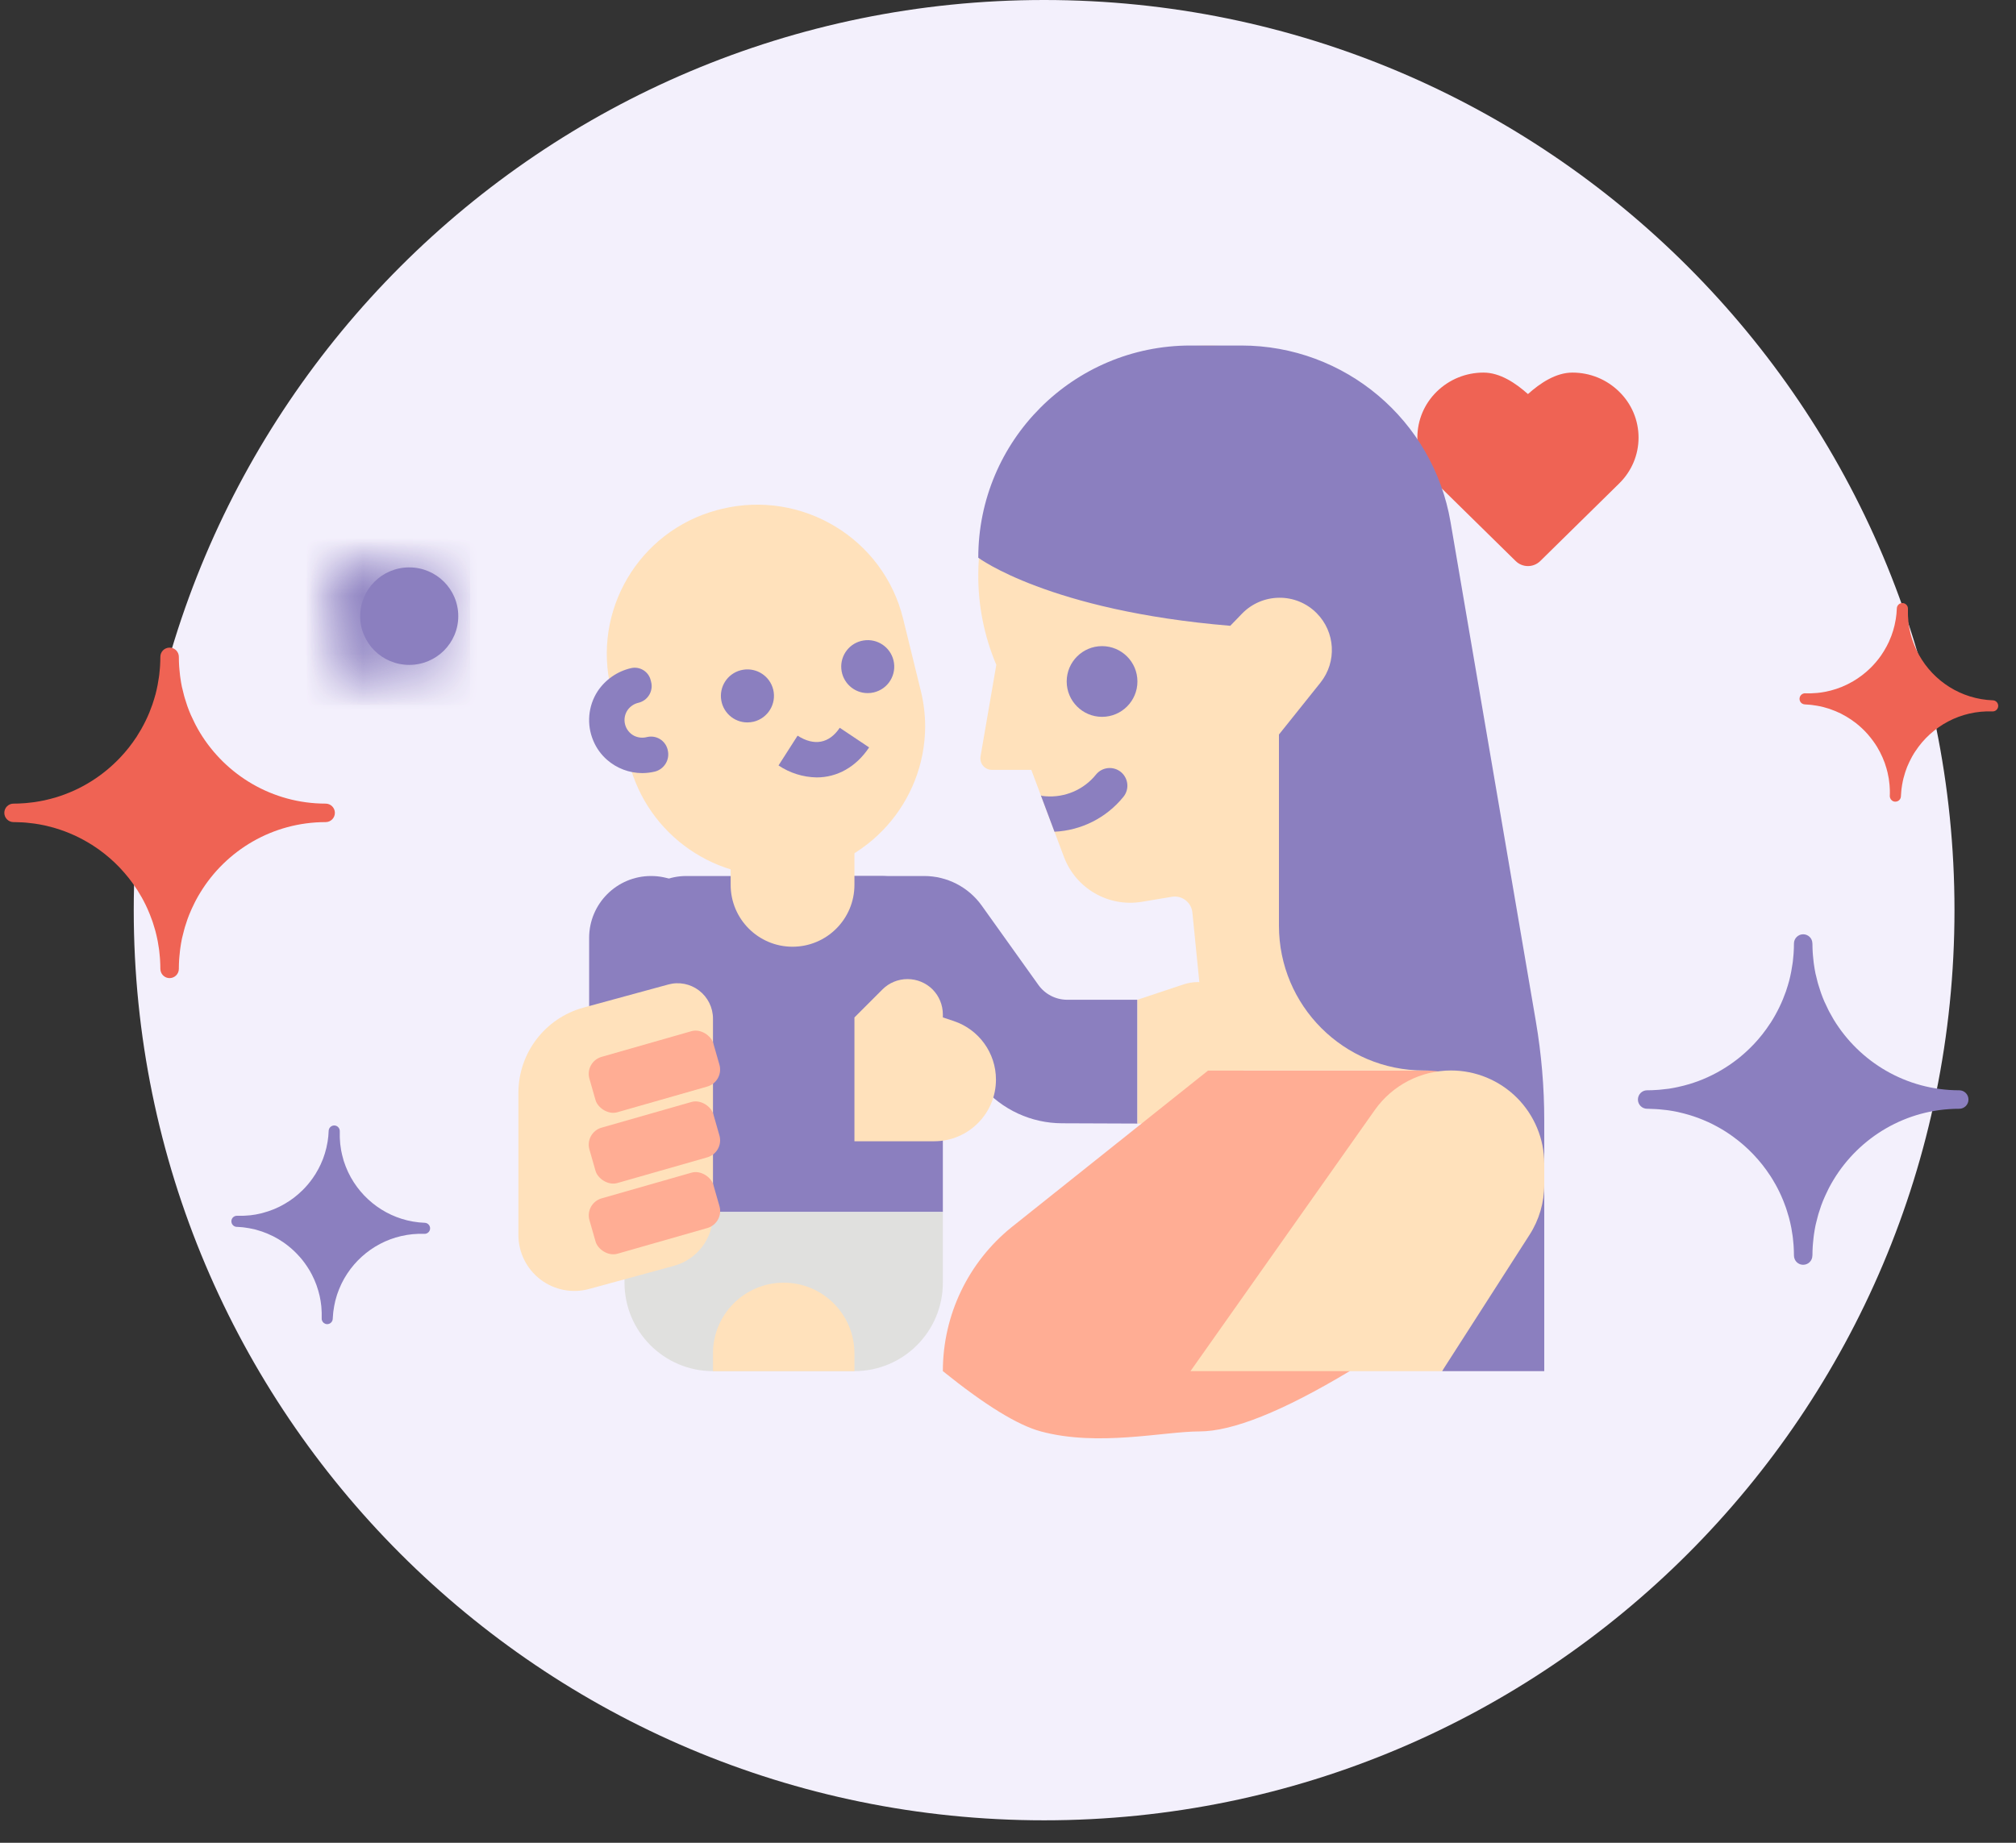 <?xml version="1.0" encoding="UTF-8"?>
<svg width="35px" height="32px" viewBox="0 0 35 32" version="1.1" xmlns="http://www.w3.org/2000/svg" xmlns:xlink="http://www.w3.org/1999/xlink">
    <rect x="0" y="0" width="35" height="32" fill="#333333" stroke="none"/>
    <title>Group 98</title>
    <defs>
        <path d="M0.01,0.901 C0.01,1.368 0.391,1.747 0.862,1.747 L0.862,1.747 C1.332,1.747 1.713,1.368 1.713,0.901 L1.713,0.901 C1.713,0.433 1.332,0.054 0.862,0.054 L0.862,0.054 C0.391,0.054 0.01,0.433 0.01,0.901 L0.01,0.901 Z" id="path-1"></path>
    </defs>
    <g id="Page-1" stroke="none" stroke-width="1" fill="none" fill-rule="evenodd">
        <g id="LL21---Home-Copy" transform="translate(-17, -790)">
            <g id="Group-4-Copy-2" transform="translate(0, 781)">
                <g id="Group-98" transform="translate(17, 9)">
                    <g id="Group-91">
                        <path d="M18.127,31.61 C9.398,31.61 2.322,24.534 2.322,15.805 C2.322,7.076 9.398,-7.90256389e-06 18.127,-7.90256389e-06 C26.856,-7.90256389e-06 33.932,7.076 33.932,15.805 C33.932,24.534 26.856,31.61 18.127,31.61 Z" id="Fill-1" fill="#F3F0FC"></path>
                        <path d="M34.599,12.161 C34.045,12.141 33.569,11.827 33.317,11.375 C33.302,11.348 33.288,11.321 33.275,11.293 C33.271,11.286 33.268,11.278 33.264,11.271 C33.254,11.249 33.245,11.227 33.236,11.205 C33.233,11.198 33.229,11.191 33.227,11.183 C33.216,11.155 33.205,11.126 33.196,11.097 C33.194,11.092 33.193,11.086 33.191,11.081 C33.184,11.057 33.177,11.032 33.17,11.007 C33.168,10.998 33.166,10.989 33.164,10.98 C33.158,10.955 33.153,10.931 33.148,10.906 C33.147,10.899 33.146,10.893 33.145,10.887 C33.139,10.857 33.135,10.826 33.132,10.795 C33.131,10.786 33.13,10.778 33.13,10.769 C33.127,10.745 33.126,10.721 33.125,10.698 C33.124,10.688 33.124,10.678 33.124,10.668 C33.123,10.637 33.123,10.607 33.124,10.576 C33.124,10.574 33.124,10.573 33.124,10.572 C33.125,10.545 33.115,10.521 33.098,10.503 C33.081,10.485 33.058,10.473 33.031,10.472 C32.978,10.47 32.933,10.511 32.931,10.565 C32.93,10.596 32.928,10.627 32.925,10.657 C32.924,10.666 32.923,10.674 32.922,10.682 C32.919,10.705 32.916,10.728 32.913,10.75 C32.911,10.759 32.91,10.768 32.908,10.776 C32.904,10.802 32.899,10.827 32.893,10.852 C32.892,10.856 32.891,10.86 32.89,10.865 C32.883,10.895 32.875,10.924 32.866,10.954 C32.865,10.958 32.863,10.962 32.862,10.965 C32.854,10.991 32.846,11.015 32.837,11.04 C32.834,11.046 32.832,11.052 32.829,11.059 C32.82,11.083 32.81,11.106 32.8,11.129 C32.798,11.133 32.796,11.138 32.795,11.142 C32.769,11.198 32.74,11.252 32.708,11.304 C32.707,11.307 32.705,11.309 32.703,11.312 C32.689,11.336 32.673,11.36 32.657,11.383 C32.655,11.385 32.654,11.387 32.652,11.39 C32.598,11.466 32.537,11.538 32.47,11.603 C32.469,11.603 32.469,11.604 32.469,11.604 C32.379,11.692 32.277,11.769 32.168,11.833 C32.108,11.868 32.046,11.898 31.982,11.925 C31.98,11.926 31.978,11.927 31.975,11.928 C31.913,11.953 31.848,11.975 31.782,11.992 C31.777,11.993 31.772,11.994 31.768,11.995 C31.74,12.002 31.711,12.008 31.683,12.014 C31.677,12.015 31.671,12.016 31.665,12.017 C31.633,12.023 31.601,12.028 31.568,12.031 C31.562,12.032 31.556,12.032 31.551,12.033 C31.524,12.035 31.496,12.037 31.469,12.038 C31.46,12.039 31.45,12.039 31.441,12.04 C31.409,12.04 31.377,12.041 31.345,12.04 C31.344,12.039 31.343,12.04 31.342,12.039 C31.288,12.037 31.244,12.079 31.242,12.132 C31.241,12.159 31.251,12.183 31.267,12.201 C31.284,12.219 31.308,12.231 31.335,12.232 C31.339,12.232 31.342,12.233 31.346,12.233 C31.375,12.234 31.403,12.236 31.431,12.239 C31.442,12.24 31.453,12.242 31.463,12.243 C31.489,12.246 31.513,12.249 31.538,12.254 C31.546,12.255 31.553,12.256 31.561,12.258 C31.592,12.263 31.623,12.27 31.654,12.278 C31.661,12.28 31.668,12.282 31.675,12.284 C31.702,12.291 31.728,12.299 31.754,12.307 C31.759,12.309 31.765,12.311 31.771,12.313 C31.835,12.335 31.897,12.361 31.957,12.39 C31.96,12.392 31.963,12.394 31.966,12.395 C32.027,12.426 32.086,12.461 32.142,12.499 C32.142,12.5 32.143,12.5 32.144,12.501 C32.169,12.518 32.194,12.536 32.219,12.555 C32.219,12.556 32.219,12.556 32.22,12.556 C32.294,12.614 32.362,12.678 32.424,12.748 C32.425,12.75 32.427,12.752 32.429,12.754 C32.489,12.823 32.544,12.897 32.592,12.976 C32.594,12.98 32.596,12.984 32.598,12.988 C32.612,13.01 32.624,13.033 32.637,13.057 C32.639,13.061 32.641,13.065 32.643,13.069 C32.67,13.122 32.695,13.178 32.716,13.235 C32.718,13.24 32.72,13.246 32.722,13.251 C32.73,13.274 32.737,13.297 32.744,13.32 C32.747,13.327 32.749,13.335 32.751,13.342 C32.758,13.366 32.764,13.39 32.77,13.414 C32.771,13.419 32.772,13.424 32.773,13.429 C32.78,13.459 32.786,13.489 32.791,13.519 C32.792,13.524 32.792,13.529 32.793,13.534 C32.797,13.559 32.8,13.583 32.802,13.608 C32.803,13.617 32.804,13.626 32.805,13.635 C32.807,13.658 32.808,13.681 32.809,13.703 C32.809,13.712 32.81,13.72 32.81,13.729 C32.81,13.759 32.811,13.79 32.809,13.822 C32.809,13.835 32.811,13.848 32.816,13.859 C32.829,13.894 32.862,13.92 32.902,13.921 C32.955,13.923 33,13.882 33.002,13.829 C33.002,13.828 33.002,13.826 33.002,13.825 C33.003,13.794 33.006,13.763 33.009,13.733 C33.01,13.723 33.011,13.713 33.012,13.703 C33.015,13.68 33.018,13.656 33.022,13.633 C33.024,13.624 33.025,13.615 33.027,13.607 C33.032,13.576 33.039,13.546 33.046,13.517 C33.048,13.51 33.05,13.503 33.052,13.496 C33.058,13.472 33.065,13.449 33.072,13.426 C33.075,13.416 33.078,13.407 33.081,13.397 C33.089,13.374 33.097,13.351 33.106,13.328 C33.109,13.322 33.111,13.316 33.113,13.31 C33.125,13.282 33.137,13.255 33.15,13.228 C33.154,13.22 33.158,13.212 33.162,13.204 C33.172,13.184 33.182,13.164 33.193,13.144 C33.198,13.136 33.202,13.127 33.207,13.119 C33.222,13.094 33.237,13.068 33.254,13.044 C33.539,12.611 34.037,12.333 34.591,12.354 C34.645,12.356 34.689,12.314 34.691,12.261 C34.693,12.208 34.652,12.163 34.599,12.161" id="Fill-13" fill="#EF6354"></path>
                        <path d="M5.654,13.955 C4.732,13.955 3.923,13.463 3.475,12.728 C3.449,12.685 3.424,12.641 3.4,12.595 C3.393,12.583 3.387,12.571 3.381,12.558 C3.363,12.523 3.346,12.487 3.33,12.451 C3.324,12.439 3.319,12.427 3.313,12.415 C3.293,12.369 3.274,12.322 3.257,12.274 C3.254,12.265 3.251,12.257 3.248,12.248 C3.234,12.208 3.221,12.167 3.209,12.126 C3.204,12.111 3.2,12.096 3.196,12.081 C3.185,12.041 3.175,12 3.166,11.959 C3.163,11.949 3.161,11.939 3.158,11.928 C3.148,11.878 3.139,11.827 3.132,11.776 C3.13,11.762 3.128,11.747 3.126,11.733 C3.121,11.694 3.117,11.655 3.114,11.615 C3.112,11.598 3.111,11.582 3.11,11.566 C3.107,11.515 3.105,11.464 3.105,11.412 C3.105,11.41 3.105,11.408 3.105,11.406 C3.105,11.362 3.087,11.322 3.058,11.293 C3.029,11.264 2.989,11.246 2.944,11.246 C2.856,11.246 2.784,11.317 2.784,11.406 C2.784,11.458 2.782,11.509 2.779,11.561 C2.778,11.574 2.777,11.588 2.776,11.602 C2.773,11.64 2.769,11.678 2.765,11.716 C2.763,11.73 2.761,11.745 2.759,11.759 C2.753,11.801 2.746,11.844 2.738,11.886 C2.737,11.893 2.736,11.9 2.734,11.907 C2.724,11.957 2.713,12.007 2.7,12.057 C2.698,12.063 2.696,12.07 2.694,12.076 C2.683,12.118 2.67,12.16 2.656,12.201 C2.653,12.212 2.649,12.223 2.646,12.233 C2.632,12.273 2.617,12.313 2.601,12.352 C2.599,12.359 2.596,12.366 2.593,12.373 C2.554,12.468 2.509,12.56 2.459,12.649 C2.457,12.653 2.455,12.657 2.452,12.662 C2.429,12.702 2.404,12.743 2.379,12.782 C2.376,12.786 2.374,12.79 2.372,12.794 C2.286,12.925 2.189,13.048 2.082,13.16 C2.082,13.161 2.081,13.161 2.081,13.161 C1.936,13.313 1.773,13.448 1.594,13.561 C1.498,13.622 1.397,13.677 1.292,13.725 C1.288,13.726 1.284,13.728 1.281,13.73 C1.178,13.776 1.072,13.816 0.963,13.849 C0.955,13.851 0.948,13.853 0.94,13.855 C0.894,13.868 0.847,13.881 0.8,13.891 C0.79,13.893 0.781,13.896 0.771,13.898 C0.718,13.909 0.664,13.919 0.61,13.927 C0.601,13.929 0.591,13.93 0.582,13.931 C0.537,13.937 0.492,13.942 0.446,13.946 C0.431,13.947 0.415,13.948 0.4,13.949 C0.347,13.953 0.294,13.955 0.241,13.955 C0.239,13.955 0.237,13.955 0.235,13.955 C0.146,13.955 0.075,14.027 0.075,14.115 C0.075,14.16 0.093,14.2 0.122,14.229 C0.151,14.258 0.191,14.276 0.235,14.276 C0.242,14.276 0.248,14.276 0.255,14.276 C0.302,14.277 0.35,14.278 0.396,14.281 C0.414,14.282 0.432,14.284 0.45,14.285 C0.492,14.289 0.533,14.293 0.575,14.299 C0.587,14.301 0.6,14.302 0.613,14.304 C0.665,14.312 0.717,14.321 0.768,14.332 C0.78,14.335 0.792,14.338 0.804,14.34 C0.849,14.351 0.892,14.362 0.936,14.374 C0.946,14.377 0.955,14.38 0.965,14.383 C1.073,14.415 1.177,14.454 1.278,14.5 C1.284,14.502 1.289,14.505 1.295,14.507 C1.398,14.555 1.497,14.609 1.593,14.669 C1.594,14.67 1.595,14.671 1.597,14.671 C1.64,14.699 1.682,14.728 1.724,14.757 C1.725,14.758 1.725,14.759 1.726,14.759 C1.852,14.85 1.97,14.953 2.077,15.065 C2.08,15.068 2.083,15.071 2.085,15.074 C2.19,15.185 2.286,15.305 2.369,15.434 C2.374,15.44 2.378,15.446 2.382,15.452 C2.405,15.489 2.428,15.527 2.449,15.564 C2.453,15.571 2.457,15.578 2.461,15.584 C2.51,15.672 2.554,15.762 2.592,15.856 C2.596,15.864 2.599,15.874 2.603,15.883 C2.618,15.92 2.632,15.957 2.645,15.995 C2.649,16.007 2.653,16.019 2.657,16.031 C2.67,16.071 2.682,16.11 2.693,16.15 C2.695,16.159 2.698,16.167 2.7,16.175 C2.713,16.224 2.724,16.273 2.734,16.323 C2.736,16.331 2.737,16.339 2.739,16.348 C2.746,16.388 2.753,16.429 2.759,16.471 C2.761,16.486 2.763,16.501 2.765,16.516 C2.769,16.553 2.773,16.59 2.776,16.628 C2.777,16.642 2.778,16.656 2.779,16.67 C2.782,16.721 2.784,16.773 2.784,16.825 C2.784,16.847 2.789,16.868 2.797,16.887 C2.821,16.944 2.878,16.985 2.944,16.985 C3.033,16.985 3.105,16.913 3.105,16.825 C3.105,16.823 3.105,16.821 3.105,16.818 C3.105,16.767 3.107,16.716 3.11,16.665 C3.111,16.648 3.112,16.632 3.114,16.616 C3.117,16.576 3.121,16.537 3.126,16.498 C3.128,16.483 3.13,16.469 3.132,16.454 C3.139,16.403 3.148,16.353 3.158,16.303 C3.161,16.292 3.164,16.28 3.166,16.269 C3.175,16.229 3.185,16.19 3.196,16.151 C3.2,16.135 3.205,16.119 3.209,16.103 C3.221,16.064 3.233,16.025 3.247,15.986 C3.25,15.976 3.254,15.966 3.257,15.956 C3.274,15.909 3.293,15.862 3.313,15.817 C3.319,15.803 3.325,15.79 3.331,15.776 C3.346,15.742 3.363,15.709 3.379,15.676 C3.387,15.661 3.394,15.647 3.401,15.633 C3.424,15.589 3.448,15.547 3.474,15.505 C3.921,14.768 4.731,14.276 5.654,14.276 C5.742,14.276 5.814,14.204 5.814,14.115 C5.814,14.027 5.742,13.955 5.654,13.955" id="Fill-83" fill="#EF6354"></path>
                        <path d="M34.015,18.933 C33.093,18.933 32.284,18.442 31.836,17.707 C31.81,17.663 31.785,17.619 31.761,17.574 C31.754,17.561 31.748,17.549 31.742,17.537 C31.724,17.501 31.707,17.466 31.691,17.429 C31.685,17.417 31.68,17.406 31.674,17.394 C31.654,17.347 31.635,17.3 31.618,17.252 C31.615,17.244 31.612,17.235 31.609,17.226 C31.595,17.186 31.582,17.145 31.57,17.104 C31.565,17.09 31.561,17.075 31.557,17.06 C31.546,17.019 31.536,16.979 31.527,16.937 C31.524,16.927 31.522,16.917 31.519,16.906 C31.509,16.856 31.5,16.805 31.493,16.754 C31.491,16.74 31.489,16.726 31.487,16.711 C31.482,16.672 31.478,16.633 31.475,16.593 C31.473,16.577 31.472,16.561 31.471,16.544 C31.468,16.493 31.466,16.442 31.466,16.391 C31.466,16.389 31.465,16.387 31.465,16.384 C31.465,16.34 31.448,16.3 31.419,16.271 C31.39,16.242 31.349,16.224 31.305,16.224 C31.217,16.224 31.145,16.296 31.145,16.384 C31.145,16.436 31.143,16.488 31.14,16.539 C31.139,16.553 31.138,16.566 31.137,16.58 C31.134,16.618 31.13,16.656 31.126,16.694 C31.124,16.709 31.122,16.723 31.12,16.737 C31.114,16.78 31.107,16.822 31.099,16.864 C31.098,16.871 31.097,16.878 31.095,16.885 C31.085,16.936 31.074,16.986 31.061,17.035 C31.059,17.042 31.057,17.048 31.055,17.055 C31.044,17.097 31.031,17.138 31.017,17.18 C31.014,17.19 31.01,17.201 31.007,17.212 C30.993,17.252 30.978,17.291 30.962,17.33 C30.959,17.337 30.957,17.345 30.954,17.351 C30.915,17.446 30.87,17.538 30.82,17.627 C30.818,17.631 30.816,17.636 30.813,17.64 C30.79,17.681 30.765,17.721 30.74,17.761 C30.737,17.764 30.735,17.768 30.732,17.772 C30.647,17.903 30.55,18.026 30.443,18.139 C30.443,18.139 30.442,18.139 30.442,18.139 C30.297,18.292 30.134,18.426 29.955,18.539 C29.859,18.6 29.758,18.655 29.653,18.703 C29.649,18.705 29.645,18.706 29.642,18.708 C29.539,18.755 29.433,18.794 29.324,18.827 C29.316,18.829 29.309,18.831 29.301,18.833 C29.255,18.847 29.208,18.859 29.161,18.869 C29.151,18.872 29.142,18.874 29.132,18.876 C29.079,18.888 29.025,18.897 28.971,18.906 C28.962,18.907 28.952,18.908 28.943,18.909 C28.898,18.915 28.853,18.92 28.807,18.924 C28.792,18.925 28.776,18.926 28.761,18.927 C28.708,18.931 28.655,18.933 28.602,18.933 C28.6,18.933 28.598,18.933 28.596,18.933 C28.507,18.933 28.436,19.005 28.436,19.094 C28.436,19.138 28.454,19.178 28.483,19.207 C28.512,19.236 28.552,19.254 28.596,19.254 C28.603,19.254 28.609,19.254 28.616,19.254 C28.663,19.255 28.711,19.257 28.757,19.26 C28.775,19.261 28.793,19.262 28.811,19.264 C28.853,19.267 28.894,19.272 28.936,19.277 C28.948,19.279 28.961,19.28 28.973,19.282 C29.026,19.29 29.078,19.299 29.129,19.31 C29.141,19.313 29.153,19.316 29.165,19.319 C29.21,19.329 29.253,19.34 29.297,19.353 C29.306,19.355 29.316,19.358 29.326,19.361 C29.433,19.393 29.538,19.432 29.639,19.478 C29.645,19.481 29.65,19.483 29.656,19.485 C29.759,19.533 29.858,19.587 29.954,19.647 C29.955,19.648 29.956,19.649 29.958,19.65 C30.001,19.677 30.043,19.706 30.085,19.736 C30.086,19.736 30.086,19.737 30.087,19.738 C30.213,19.829 30.33,19.931 30.438,20.044 C30.441,20.047 30.444,20.05 30.446,20.053 C30.551,20.163 30.647,20.284 30.73,20.412 C30.735,20.418 30.738,20.425 30.743,20.431 C30.766,20.467 30.789,20.505 30.81,20.543 C30.814,20.549 30.818,20.556 30.822,20.563 C30.871,20.65 30.915,20.741 30.953,20.834 C30.957,20.843 30.96,20.852 30.964,20.861 C30.979,20.898 30.993,20.935 31.006,20.973 C31.01,20.985 31.014,20.997 31.018,21.01 C31.031,21.049 31.043,21.089 31.054,21.129 C31.056,21.137 31.059,21.145 31.061,21.154 C31.074,21.202 31.085,21.251 31.095,21.301 C31.097,21.309 31.098,21.318 31.1,21.326 C31.107,21.367 31.114,21.408 31.12,21.449 C31.122,21.464 31.124,21.479 31.126,21.494 C31.13,21.531 31.134,21.569 31.137,21.606 C31.138,21.62 31.139,21.634 31.14,21.649 C31.143,21.7 31.145,21.751 31.145,21.803 C31.145,21.825 31.15,21.846 31.158,21.865 C31.182,21.923 31.239,21.963 31.305,21.963 C31.394,21.963 31.465,21.892 31.465,21.803 C31.465,21.801 31.466,21.799 31.466,21.797 C31.466,21.745 31.468,21.694 31.471,21.643 C31.472,21.627 31.473,21.61 31.475,21.594 C31.478,21.554 31.482,21.515 31.487,21.476 C31.489,21.462 31.491,21.447 31.493,21.432 C31.5,21.382 31.509,21.331 31.519,21.281 C31.522,21.27 31.525,21.259 31.527,21.247 C31.536,21.207 31.546,21.168 31.557,21.129 C31.561,21.113 31.566,21.097 31.57,21.081 C31.582,21.042 31.594,21.003 31.608,20.964 C31.611,20.954 31.614,20.944 31.618,20.934 C31.635,20.887 31.654,20.841 31.674,20.795 C31.68,20.781 31.686,20.768 31.692,20.755 C31.707,20.721 31.723,20.687 31.74,20.654 C31.748,20.64 31.755,20.625 31.762,20.611 C31.785,20.568 31.809,20.525 31.835,20.483 C32.282,19.747 33.092,19.254 34.015,19.254 C34.103,19.254 34.175,19.182 34.175,19.094 C34.175,19.005 34.103,18.933 34.015,18.933" id="Fill-85" fill="#8B7FBF"></path>
                        <path d="M7.374,21.234 C6.82,21.213 6.345,20.899 6.092,20.447 C6.077,20.421 6.063,20.393 6.05,20.366 C6.046,20.358 6.043,20.351 6.039,20.343 C6.029,20.321 6.02,20.3 6.011,20.277 C6.008,20.27 6.005,20.263 6.002,20.256 C5.991,20.227 5.98,20.198 5.971,20.169 C5.969,20.164 5.968,20.159 5.966,20.154 C5.959,20.129 5.952,20.104 5.946,20.079 C5.943,20.07 5.941,20.061 5.939,20.052 C5.933,20.028 5.928,20.003 5.923,19.978 C5.922,19.972 5.921,19.966 5.92,19.959 C5.915,19.929 5.91,19.898 5.907,19.867 C5.906,19.859 5.906,19.85 5.905,19.841 C5.903,19.818 5.901,19.794 5.9,19.77 C5.899,19.76 5.899,19.75 5.899,19.74 C5.898,19.71 5.898,19.679 5.899,19.648 C5.899,19.647 5.899,19.645 5.899,19.644 C5.9,19.618 5.89,19.593 5.873,19.575 C5.857,19.557 5.833,19.545 5.806,19.544 C5.753,19.542 5.708,19.584 5.706,19.637 C5.705,19.668 5.703,19.699 5.7,19.73 C5.699,19.738 5.698,19.746 5.697,19.754 C5.695,19.777 5.691,19.8 5.688,19.823 C5.686,19.831 5.685,19.84 5.683,19.849 C5.679,19.874 5.674,19.899 5.668,19.924 C5.667,19.928 5.666,19.933 5.665,19.937 C5.658,19.967 5.65,19.997 5.641,20.026 C5.64,20.03 5.639,20.034 5.637,20.038 C5.629,20.063 5.621,20.088 5.612,20.112 C5.61,20.118 5.607,20.125 5.605,20.131 C5.595,20.155 5.586,20.178 5.575,20.201 C5.573,20.206 5.572,20.21 5.57,20.214 C5.544,20.27 5.515,20.325 5.483,20.377 C5.482,20.379 5.48,20.382 5.479,20.384 C5.464,20.408 5.448,20.432 5.432,20.455 C5.43,20.457 5.429,20.46 5.427,20.462 C5.373,20.539 5.312,20.61 5.245,20.676 C5.245,20.676 5.245,20.676 5.244,20.676 C5.154,20.764 5.053,20.842 4.943,20.905 C4.883,20.94 4.822,20.971 4.758,20.997 C4.755,20.998 4.753,20.999 4.75,21 C4.688,21.025 4.623,21.047 4.557,21.064 C4.552,21.065 4.548,21.066 4.543,21.068 C4.515,21.075 4.486,21.081 4.458,21.086 C4.452,21.087 4.446,21.088 4.441,21.09 C4.408,21.095 4.376,21.1 4.343,21.104 C4.337,21.104 4.332,21.104 4.326,21.105 C4.299,21.108 4.272,21.11 4.244,21.111 C4.235,21.111 4.225,21.112 4.216,21.112 C4.184,21.113 4.153,21.113 4.121,21.112 C4.119,21.112 4.118,21.112 4.117,21.112 C4.064,21.11 4.019,21.151 4.017,21.204 C4.016,21.231 4.026,21.256 4.043,21.274 C4.059,21.292 4.083,21.304 4.11,21.305 C4.114,21.305 4.118,21.305 4.122,21.305 C4.15,21.307 4.179,21.309 4.207,21.311 C4.217,21.313 4.228,21.314 4.239,21.315 C4.264,21.318 4.289,21.322 4.313,21.326 C4.321,21.327 4.329,21.328 4.336,21.33 C4.367,21.336 4.398,21.343 4.429,21.35 C4.436,21.352 4.443,21.354 4.451,21.356 C4.477,21.363 4.503,21.371 4.529,21.38 C4.535,21.382 4.54,21.383 4.546,21.385 C4.61,21.407 4.672,21.433 4.732,21.463 C4.735,21.464 4.738,21.466 4.741,21.467 C4.802,21.498 4.861,21.533 4.917,21.571 C4.918,21.572 4.919,21.572 4.919,21.573 C4.945,21.59 4.97,21.609 4.994,21.628 C4.994,21.628 4.995,21.628 4.995,21.629 C5.069,21.686 5.137,21.751 5.199,21.821 C5.201,21.822 5.202,21.824 5.204,21.826 C5.265,21.895 5.319,21.97 5.367,22.049 C5.369,22.052 5.371,22.056 5.374,22.06 C5.387,22.083 5.4,22.106 5.412,22.129 C5.414,22.133 5.416,22.137 5.418,22.141 C5.446,22.195 5.47,22.25 5.491,22.307 C5.493,22.313 5.495,22.318 5.497,22.324 C5.505,22.346 5.512,22.369 5.519,22.392 C5.522,22.4 5.524,22.407 5.526,22.414 C5.533,22.438 5.539,22.462 5.545,22.487 C5.546,22.492 5.548,22.497 5.549,22.502 C5.555,22.531 5.561,22.561 5.566,22.591 C5.567,22.596 5.567,22.601 5.568,22.606 C5.572,22.631 5.575,22.656 5.578,22.681 C5.578,22.69 5.579,22.699 5.58,22.708 C5.582,22.73 5.583,22.753 5.584,22.776 C5.584,22.784 5.585,22.793 5.585,22.801 C5.586,22.832 5.586,22.863 5.585,22.894 C5.584,22.907 5.586,22.92 5.591,22.932 C5.604,22.967 5.637,22.992 5.677,22.994 C5.73,22.996 5.775,22.954 5.777,22.901 C5.777,22.9 5.777,22.899 5.777,22.897 C5.779,22.866 5.781,22.836 5.784,22.805 C5.785,22.795 5.786,22.786 5.787,22.776 C5.79,22.752 5.794,22.729 5.798,22.705 C5.799,22.697 5.8,22.688 5.802,22.679 C5.808,22.649 5.814,22.619 5.821,22.589 C5.823,22.582 5.825,22.575 5.827,22.568 C5.833,22.545 5.84,22.521 5.847,22.498 C5.85,22.489 5.853,22.479 5.856,22.47 C5.864,22.446 5.873,22.423 5.882,22.4 C5.884,22.394 5.886,22.388 5.889,22.382 C5.9,22.354 5.912,22.327 5.925,22.3 C5.929,22.292 5.933,22.284 5.937,22.276 C5.947,22.256 5.957,22.236 5.968,22.217 C5.973,22.208 5.978,22.2 5.982,22.192 C5.997,22.166 6.013,22.141 6.029,22.116 C6.314,21.684 6.812,21.406 7.367,21.426 C7.42,21.428 7.465,21.387 7.467,21.334 C7.469,21.28 7.427,21.236 7.374,21.234" id="Fill-87" fill="#8B7FBF"></path>
                        <path d="M7.956,10.7 C7.956,11.167 7.575,11.546 7.105,11.546 C6.634,11.546 6.253,11.167 6.253,10.7 C6.253,10.232 6.634,9.853 7.105,9.853 C7.575,9.853 7.956,10.232 7.956,10.7" id="Fill-89" fill="#8B7FBF"></path>
                    </g>
                    <g id="Group-95" transform="translate(5.792, 9.835)">
                        <mask id="mask-2" fill="white">
                            <use xlink:href="#path-1"></use>
                        </mask>
                        <g id="Clip-93"></g>
                        <polygon id="Fill-92" fill="#8B7FBF" mask="url(#mask-2)" points="-18.097 20.773 21.283 20.773 21.283 -18.607 -18.097 -18.607"></polygon>
                        <polygon id="Fill-94" fill="#8B7FBF" mask="url(#mask-2)" points="-0.646 2.403 2.37 2.403 2.37 -0.602 -0.646 -0.602"></polygon>
                    </g>
                    <path d="M26.527,6.843 C26.315,6.654 26.044,6.47 25.755,6.47 C25.449,6.47 25.161,6.588 24.943,6.801 C24.727,7.013 24.607,7.297 24.607,7.599 C24.607,7.9 24.727,8.183 24.943,8.396 L26.315,9.744 C26.374,9.801 26.45,9.83 26.527,9.83 C26.604,9.83 26.68,9.801 26.739,9.744 L28.11,8.396 C28.327,8.183 28.447,7.9 28.447,7.599 C28.447,7.297 28.327,7.013 28.11,6.801 C27.894,6.588 27.605,6.47 27.299,6.47 C27.01,6.47 26.738,6.654 26.527,6.843" id="Fill-96" fill="#EF6354"></path>
                    <g id="mother" transform="translate(9, 6)" fill-rule="nonzero">
                        <path d="M9.028,11.104 L8.044,9.726 C7.813,9.403 7.441,9.212 7.044,9.212 L5.527,9.212 L5.527,11.361 L6.755,11.361 L8.049,12.865 C8.397,13.271 8.905,13.505 9.44,13.506 L10.747,13.511 L10.747,11.361 L9.528,11.361 C9.33,11.361 9.143,11.265 9.028,11.104 L9.028,11.104 Z" id="Path" fill="#8B7FBF"></path>
                        <path d="M7.369,15.046 L1.842,15.046 L1.842,10.287 C1.842,9.693 2.324,9.212 2.917,9.212 L6.295,9.212 C6.888,9.212 7.369,9.693 7.369,10.287 L7.369,15.046 Z" id="Path" fill="#8B7FBF"></path>
                        <path d="M3.685,8.598 L3.685,9.365 C3.685,9.959 4.166,10.44 4.759,10.44 C5.353,10.44 5.834,9.959 5.834,9.365 L5.834,8.598 L3.685,8.598 Z" id="Path" fill="#FFE1BB"></path>
                        <path d="M7.369,16.274 C7.369,17.122 6.682,17.81 5.834,17.81 L3.378,17.81 C2.53,17.81 1.842,17.122 1.842,16.274 L1.842,15.046 L7.369,15.046 L7.369,16.274 Z" id="Path" fill="#E0E0DE"></path>
                        <path d="M3.378,17.81 L3.378,17.502 C3.378,16.824 3.928,16.274 4.606,16.274 C5.284,16.274 5.834,16.824 5.834,17.502 L5.834,17.81 L3.378,17.81 Z" id="Path" fill="#FFE1BB"></path>
                        <path d="M3.378,11.668 L3.378,10.287 C3.378,9.693 2.897,9.212 2.303,9.212 C1.709,9.212 1.228,9.693 1.228,10.287 L1.228,12.743 C1.228,13.337 1.709,13.818 2.303,13.818 L5.834,13.818 L5.834,11.668 L3.378,11.668 Z" id="Path" fill="#8B7FBF"></path>
                        <path d="M5.834,11.668 L6.321,11.181 C6.436,11.066 6.592,11.002 6.755,11.002 C6.918,11.002 7.074,11.066 7.19,11.181 C7.305,11.297 7.369,11.453 7.369,11.616 L7.369,11.668 L7.559,11.731 C7.996,11.877 8.291,12.286 8.291,12.747 C8.291,13.338 7.811,13.818 7.22,13.818 L5.834,13.818 L5.834,11.668 Z" id="Path" fill="#FFE1BB"></path>
                        <path d="M3.378,15.093 C3.378,15.509 3.1,15.873 2.699,15.982 L1.228,16.383 C0.936,16.463 0.623,16.402 0.382,16.218 C0.141,16.034 -8.18174209e-16,15.748 -8.18174209e-16,15.445 L-8.18174209e-16,12.978 C-8.18174209e-16,12.286 0.463,11.679 1.131,11.497 L2.602,11.096 C2.787,11.045 2.984,11.084 3.136,11.2 C3.288,11.316 3.378,11.497 3.378,11.688 L3.378,15.093 Z" id="Path" fill="#FFE1BB"></path>
                        <g id="Group" transform="translate(1.113, 11.822)" fill="#FFAD94">
                            <rect id="Rectangle" transform="translate(1.195, 0.603) rotate(-15.953) translate(-1.195, -0.603) " x="0.077" y="0.296" width="2.237" height="1" rx="0.307"></rect>
                            <rect id="Rectangle" transform="translate(1.196, 1.832) rotate(-15.953) translate(-1.196, -1.832) " x="0.077" y="1.525" width="2.237" height="1" rx="0.307"></rect>
                            <rect id="Rectangle" transform="translate(1.196, 3.061) rotate(-15.953) translate(-1.196, -3.061) " x="0.078" y="2.753" width="2.237" height="1" rx="0.307"></rect>
                        </g>
                        <path d="M11.797,13.511 L10.747,13.511 L10.747,11.361 L11.546,11.095 C11.627,11.068 11.712,11.054 11.797,11.054 C12.235,11.054 12.589,11.409 12.589,11.847 L12.589,12.718 C12.59,12.928 12.506,13.13 12.357,13.279 C12.209,13.427 12.007,13.511 11.797,13.511 L11.797,13.511 Z" id="Path" fill="#FFE1BB"></path>
                        <path d="M7.062,6.62 C7.053,7.936 6.066,9.038 4.76,9.194 C3.454,9.349 2.236,8.508 1.919,7.231 L1.61,5.971 C1.274,4.606 2.091,3.223 3.449,2.858 C3.475,2.851 3.501,2.844 3.527,2.838 C4.927,2.499 6.338,3.352 6.679,4.744 L6.988,6.004 C7.037,6.206 7.062,6.413 7.062,6.62 L7.062,6.62 Z" id="Path" fill="#FFE1BB"></path>
                        <path d="M4.424,5.975 C4.367,5.742 4.14,5.592 3.903,5.63 C3.666,5.668 3.498,5.881 3.517,6.121 C3.536,6.36 3.735,6.545 3.975,6.545 C4.012,6.545 4.049,6.54 4.085,6.532 C4.332,6.471 4.484,6.222 4.424,5.975 L4.424,5.975 Z" id="Path" fill="#8B7FBF"></path>
                        <path d="M6.512,5.467 C6.455,5.234 6.229,5.084 5.992,5.122 C5.755,5.159 5.587,5.373 5.606,5.612 C5.625,5.851 5.824,6.036 6.064,6.036 C6.101,6.036 6.138,6.032 6.173,6.023 C6.292,5.994 6.395,5.92 6.458,5.815 C6.522,5.711 6.541,5.585 6.512,5.467 L6.512,5.467 Z" id="Path" fill="#8B7FBF"></path>
                        <path d="M4.847,6.775 L4.516,7.292 C4.712,7.424 4.943,7.496 5.179,7.5 C5.532,7.5 5.861,7.321 6.089,6.979 L5.579,6.638 C5.396,6.911 5.136,6.96 4.847,6.775 L4.847,6.775 Z" id="Path" fill="#8B7FBF"></path>
                        <path d="M2.148,7.425 C1.925,7.424 1.71,7.343 1.542,7.197 C1.438,7.107 1.355,6.993 1.302,6.866 C1.181,6.584 1.209,6.26 1.376,6.003 C1.511,5.801 1.717,5.658 1.953,5.603 C2.106,5.566 2.26,5.66 2.297,5.813 L2.305,5.845 C2.324,5.921 2.311,6.002 2.27,6.069 C2.229,6.136 2.164,6.184 2.087,6.203 C2.011,6.22 1.944,6.264 1.898,6.327 C1.847,6.4 1.83,6.49 1.851,6.576 C1.872,6.662 1.929,6.735 2.007,6.776 C2.077,6.811 2.157,6.819 2.233,6.799 C2.309,6.781 2.39,6.793 2.457,6.834 C2.524,6.875 2.572,6.941 2.591,7.017 L2.593,7.028 C2.633,7.192 2.532,7.358 2.368,7.399 C2.296,7.416 2.222,7.425 2.148,7.425 L2.148,7.425 Z" id="Path" fill="#8B7FBF"></path>
                        <polygon id="Path" fill="#8B7FBF" points="17.81 13.818 17.81 17.81 16.036 17.81"></polygon>
                        <path d="M16.274,12.589 L16.274,15.046 L14.432,17.81 C13.269,18.508 12.399,18.857 11.822,18.857 C11.206,18.857 10.066,19.126 9.071,18.857 C8.666,18.748 8.099,18.398 7.369,17.81 C7.369,16.838 7.808,15.919 8.564,15.309 L11.975,12.589 L16.274,12.589 Z" id="Path" fill="#FFAD94"></path>
                        <path d="M16.274,12.589 L11.975,12.589 L11.822,11.055 L11.701,9.845 C11.693,9.761 11.649,9.683 11.582,9.632 C11.514,9.58 11.429,9.559 11.345,9.573 L10.823,9.66 C10.244,9.756 9.677,9.429 9.471,8.879 L9.307,8.443 L9.071,7.813 L8.905,7.369 L8.22,7.369 C8.161,7.369 8.106,7.343 8.068,7.299 C8.03,7.254 8.014,7.194 8.023,7.136 L8.297,5.545 C8.087,5.048 7.98,4.513 7.984,3.973 C7.984,3.879 7.988,3.786 7.995,3.693 C8.149,1.634 9.885,1.09089895e-15 11.976,1.09089895e-15 L12.013,1.09089895e-15 C14.203,0.021 15.967,1.802 15.967,3.992 C15.967,4.538 15.66,8.905 15.66,8.905 L16.274,12.589 Z" id="Path" fill="#FFE1BB"></path>
                        <path d="M7.984,3.685 C7.984,3.685 9.212,4.606 12.359,4.867 L12.562,4.657 C12.731,4.482 12.964,4.382 13.207,4.38 C13.451,4.377 13.685,4.473 13.857,4.646 C14.184,4.973 14.213,5.493 13.924,5.855 L13.204,6.755 L13.204,10.075 C13.204,11.464 14.329,12.589 15.718,12.589 C16.444,12.59 17.117,12.971 17.491,13.593 L17.81,14.125 L17.81,13.456 C17.81,12.879 17.761,12.304 17.664,11.735 L17.076,8.291 L16.183,3.065 C15.881,1.294 14.347,-2.18179789e-15 12.551,-2.18179789e-15 L11.668,-2.18179789e-15 C9.633,-2.18179789e-15 7.984,1.65 7.984,3.685 Z" id="Path" fill="#8B7FBF"></path>
                        <path d="M11.668,17.81 L14.869,13.274 C15.173,12.845 15.666,12.589 16.191,12.589 C16.621,12.589 17.032,12.76 17.336,13.063 C17.639,13.367 17.81,13.778 17.81,14.208 L17.81,14.571 C17.81,14.881 17.721,15.185 17.553,15.445 L16.036,17.81 L11.668,17.81 Z" id="Path" fill="#FFE1BB"></path>
                        <path d="M10.133,5.22 C9.794,5.22 9.519,5.495 9.519,5.834 C9.519,6.173 9.794,6.448 10.133,6.448 C10.472,6.448 10.747,6.173 10.747,5.834 C10.747,5.495 10.472,5.22 10.133,5.22 L10.133,5.22 Z" id="Path" fill="#8B7FBF"></path>
                        <path d="M10.503,7.838 C10.209,8.201 9.774,8.421 9.307,8.443 L9.071,7.813 C9.078,7.815 9.086,7.818 9.093,7.821 C9.102,7.822 9.112,7.823 9.121,7.824 L9.148,7.827 C9.486,7.855 9.816,7.714 10.028,7.45 C10.135,7.318 10.329,7.299 10.46,7.406 C10.591,7.514 10.611,7.707 10.503,7.838 L10.503,7.838 Z" id="Path" fill="#8B7FBF"></path>
                    </g>
                </g>
            </g>
        </g>
    </g>
</svg>